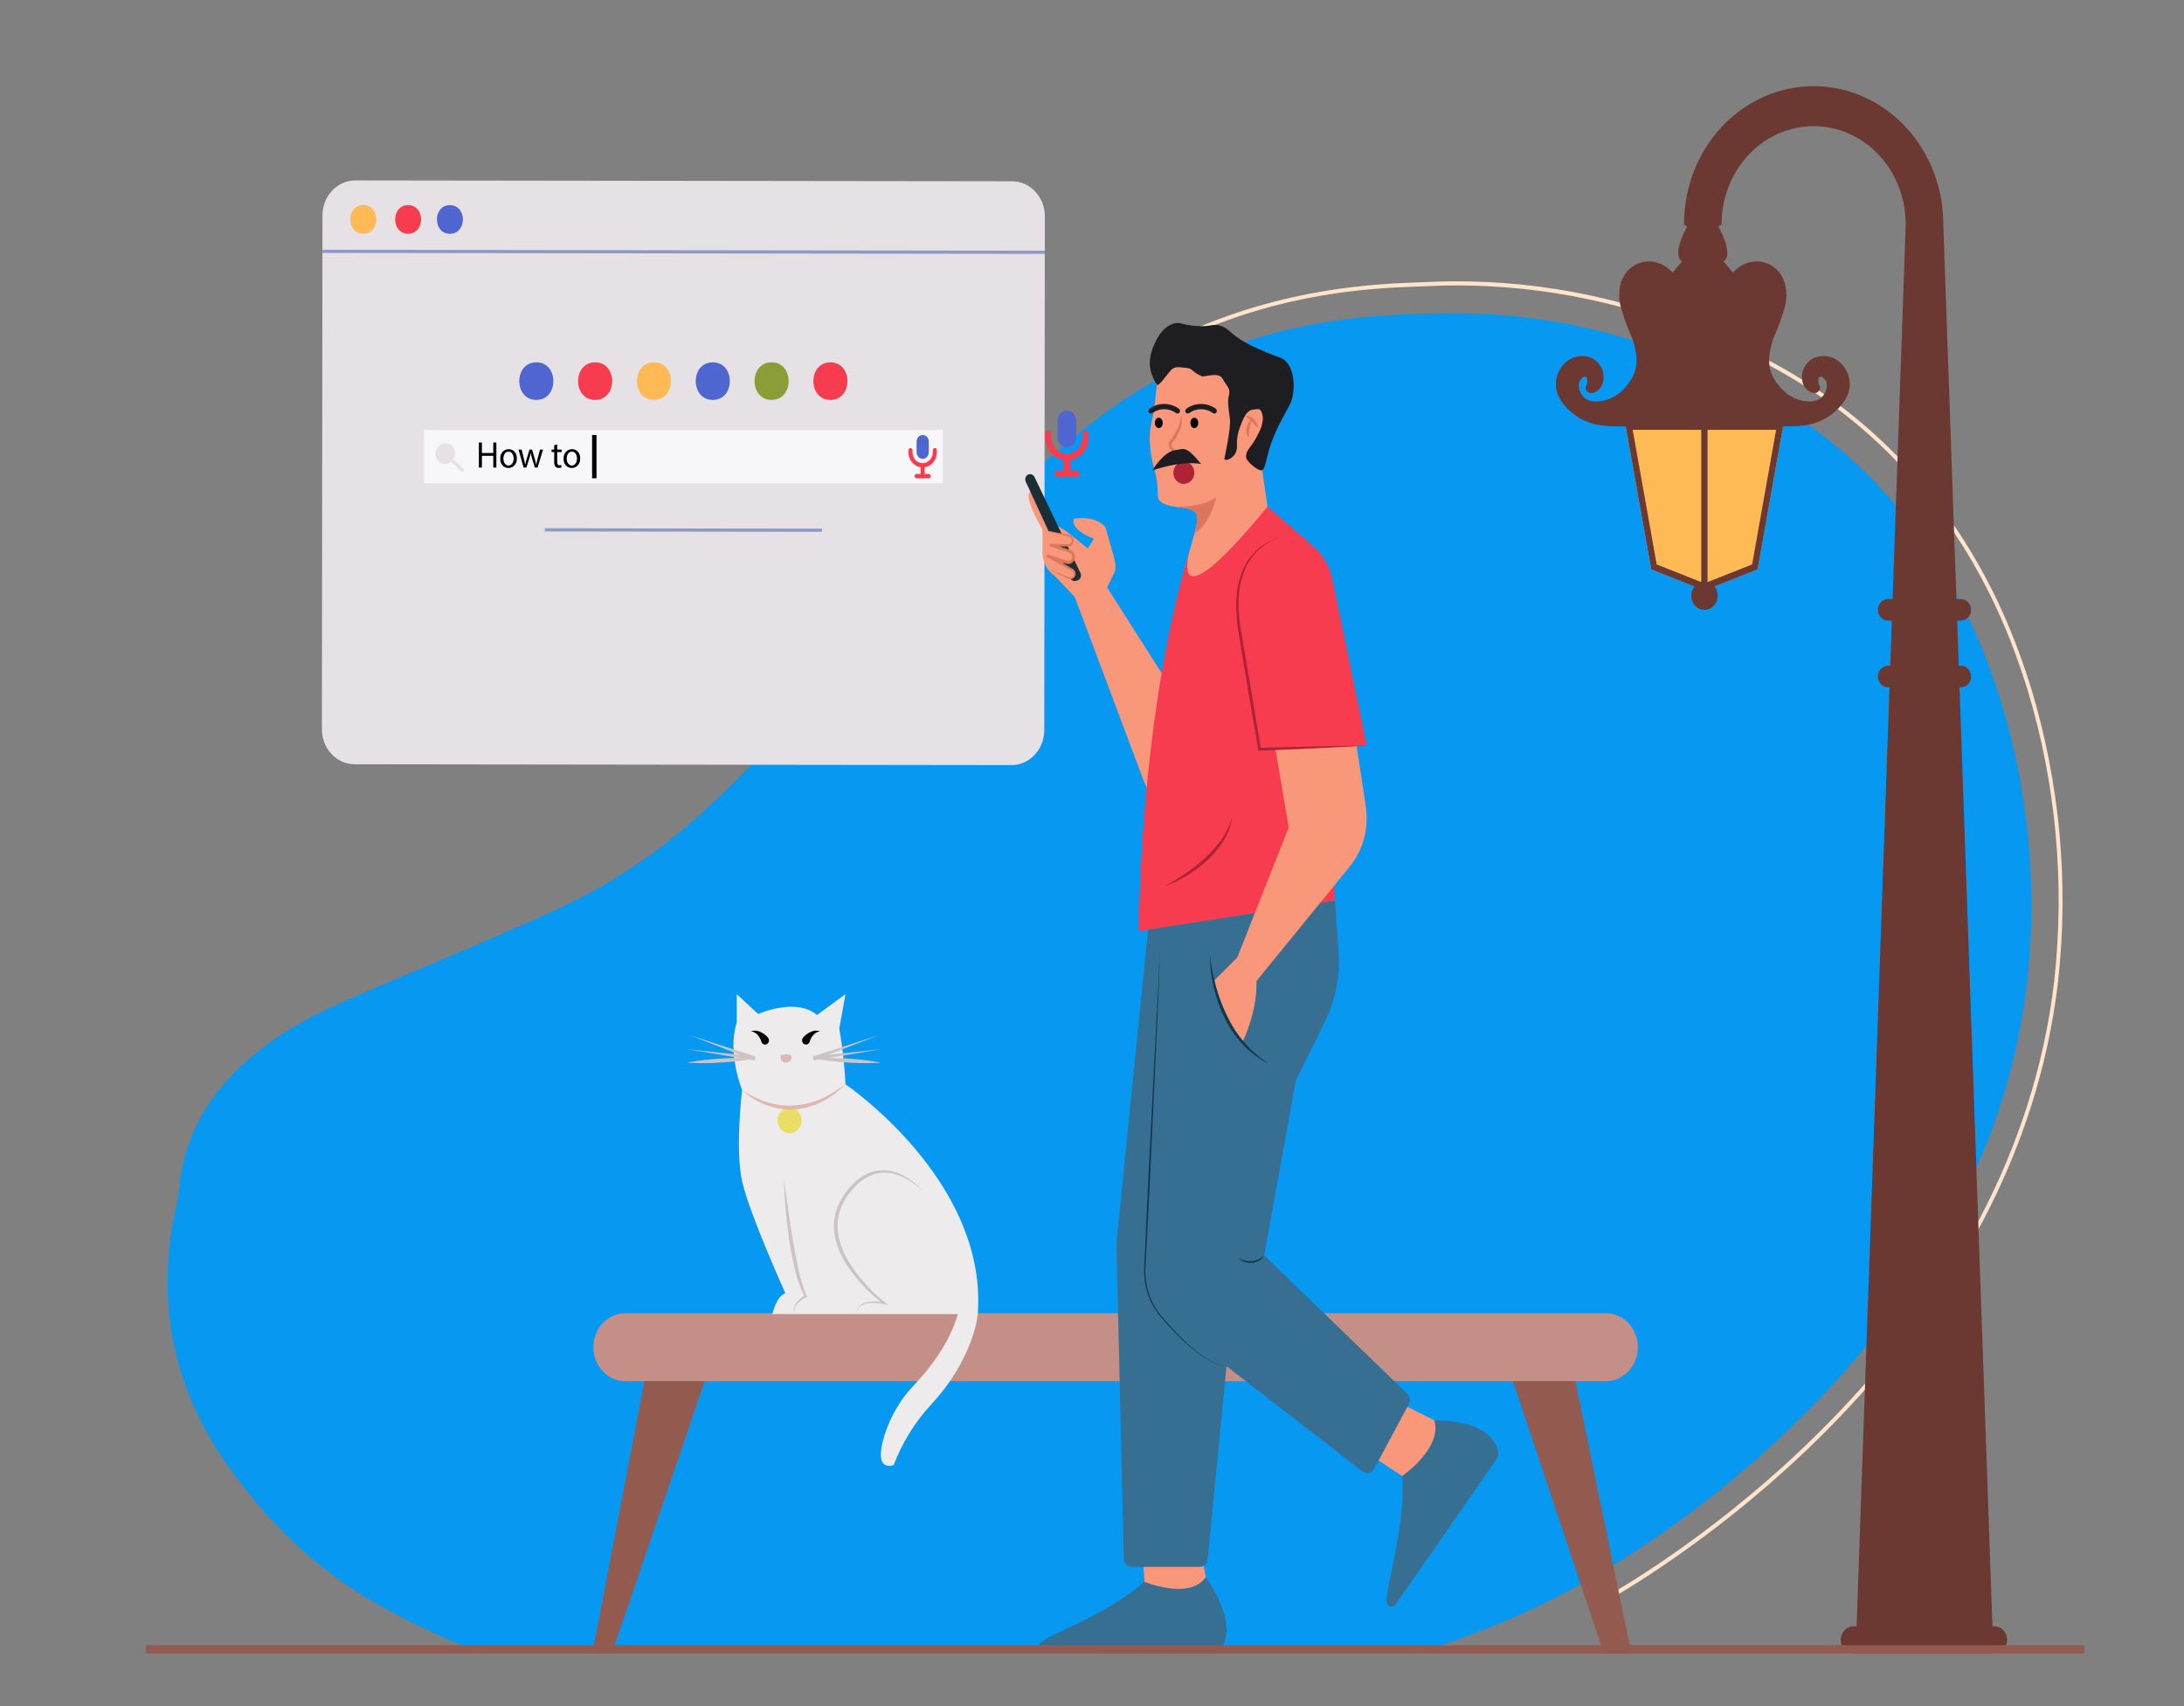 <svg width="503" height="393" viewBox="0 0 503 393" fill="none" xmlns="http://www.w3.org/2000/svg">
<rect x="0" y="0" width="503" height="393" fill="#808080" stroke="none"/>
<g clip-path="url(#clip0_15_8)">
<path d="M326.423 380.849C340.932 376.019 353.95 371.084 369.61 361.717C385.762 352.056 457.512 306.079 466.842 226.507C469.287 204.699 467.258 182.585 460.896 161.693C458.012 152.688 452.03 134.602 436.932 116.715C418.45 94.806 397.36 86.315 384.994 81.513C358.976 71.405 337.155 71.937 326.762 72.298C315.548 72.688 295.753 73.563 273.253 84.033C258.575 90.86 249.45 98.648 236.003 110.287C214.7 128.744 211.896 136.428 174.628 174.54C164.396 185 155.985 193.245 143.146 201.365C134.244 206.995 127.048 210.142 113.771 215.886C81.137 230.007 71.846 232.866 61.167 240.815C40.399 256.287 41.744 273.159 40.851 276.791C38.53 286.081 37.992 295.774 39.271 305.29C41.994 324.375 51.646 336.851 57.637 344.401C65.861 354.671 75.826 363.2 87.012 369.543C94.778 373.907 102.821 377.685 111.084 380.849H326.423Z" fill="#0798F2"/>
<path d="M372.487 367.361L372.049 366.531C393.388 353.763 463.743 305.897 473.1 226.047C475.624 203.403 473.518 180.445 466.927 158.75C464.269 150.446 458.044 131.002 442.063 112.064C422.492 88.871 400.148 80.191 388.144 75.528C368.775 68.103 348.215 64.849 327.655 65.954C316.562 66.338 295.914 67.054 272.081 78.136L271.724 77.266C295.713 66.109 317.267 65.362 327.626 65.004C348.299 63.892 368.974 67.166 388.449 74.635C400.526 79.326 423.006 88.058 442.728 111.429C458.83 130.511 465.097 150.084 467.773 158.443C474.405 180.276 476.525 203.378 473.986 226.165C464.577 306.457 393.919 354.537 372.487 367.361Z" fill="#FFE3CB"/>
<path d="M369.867 302.475H144C139.942 302.475 136.653 305.978 136.653 310.3V310.3C136.653 314.621 139.942 318.125 144 318.125H369.867C373.924 318.125 377.214 314.621 377.214 310.3C377.214 305.978 373.924 302.475 369.867 302.475Z" fill="#C38F86"/>
<path d="M136.43 380.849L148.397 318.125H162.303L140.903 380.849H136.43Z" fill="#935B50"/>
<path d="M362.835 318.125L375.738 380.849H369.378L348.455 318.125H362.835Z" fill="#935B50"/>
<path d="M169.68 235.535V228.975L174.608 233.567C174.608 233.567 183.233 229.631 188.161 233.786L194.732 228.975L193.294 236.848C194.025 241.112 194.505 245.422 194.732 249.75C194.732 249.75 227.073 271.647 225.225 302.045C225.225 302.045 225.268 306.187 221.702 313.233C219.788 316.945 217.392 320.351 214.585 323.351C210.823 327.391 207.845 332.181 205.82 337.446C205.82 337.446 200.91 339.48 203.762 330.406C205.15 326.097 207.468 322.195 210.528 319.012C213.867 315.488 218.68 309.508 220.605 302.674H177.894C177.894 302.674 178.792 298.539 180.873 297.858C180.873 297.858 172.555 279.493 170.912 272.057C169.269 264.622 170.912 251.063 170.912 251.063C170.912 251.063 167.421 242.534 169.68 235.535Z" fill="#EDEBEB"/>
<path d="M185.05 238.881C185.31 238.588 185.604 238.331 185.924 238.116C186.224 237.908 186.545 237.737 186.881 237.606C187.521 237.344 188.225 237.318 188.881 237.532C188.287 237.619 187.738 237.92 187.326 238.384C187.133 238.6 186.963 238.838 186.82 239.094C186.683 239.329 186.576 239.582 186.501 239.847C186.47 239.991 186.409 240.125 186.322 240.239C186.235 240.353 186.125 240.445 185.999 240.506C185.874 240.568 185.737 240.598 185.599 240.594C185.46 240.59 185.325 240.553 185.203 240.484C185.081 240.416 184.975 240.318 184.893 240.199C184.812 240.08 184.758 239.943 184.734 239.798C184.711 239.653 184.719 239.504 184.758 239.363C184.797 239.222 184.866 239.092 184.959 238.984L185.05 238.881Z" fill="#070707"/>
<path d="M175.321 239.847C175.247 239.582 175.139 239.329 175.002 239.094C174.859 238.838 174.689 238.6 174.497 238.384C174.084 237.92 173.536 237.619 172.941 237.532C173.597 237.318 174.301 237.344 174.941 237.606C175.277 237.737 175.598 237.908 175.898 238.116C176.219 238.331 176.512 238.588 176.773 238.881L176.86 238.981C176.941 239.074 177.004 239.182 177.045 239.3C177.087 239.418 177.106 239.544 177.102 239.67C177.097 239.796 177.07 239.92 177.021 240.035C176.972 240.149 176.902 240.253 176.815 240.339C176.728 240.425 176.626 240.491 176.515 240.535C176.404 240.579 176.286 240.6 176.168 240.595C176.05 240.59 175.933 240.561 175.826 240.508C175.718 240.456 175.621 240.381 175.541 240.289C175.433 240.164 175.357 240.012 175.321 239.847V239.847Z" fill="#070707"/>
<path d="M182.328 243.388C182.327 243.752 182.191 244.102 181.948 244.359C181.706 244.617 181.377 244.761 181.035 244.761C180.693 244.761 180.364 244.617 180.122 244.359C179.879 244.102 179.743 243.752 179.742 243.388C179.742 242.627 182.328 242.627 182.328 243.388Z" fill="#E2B5B5"/>
<path d="M202.329 238.441L187.464 244.223L187.274 243.339L202.945 241.659L187.382 244.243L187.192 243.359L202.329 238.441Z" fill="#CCC4C4"/>
<path d="M202.946 244.765C200.336 244.926 197.72 244.915 195.112 244.733C192.501 244.591 189.902 244.277 187.328 243.791C189.937 243.628 192.554 243.639 195.162 243.823C197.772 243.966 200.372 244.281 202.946 244.765V244.765Z" fill="#CCC4C4"/>
<path d="M158.855 238.441L173.991 243.359L173.801 244.243L158.239 241.659L173.91 243.339L173.72 244.223L158.855 238.441Z" fill="#CCC4C4"/>
<path d="M158.238 244.765C160.812 244.281 163.411 243.966 166.022 243.823C168.63 243.639 171.246 243.628 173.855 243.791C171.282 244.277 168.682 244.591 166.072 244.733C163.464 244.915 160.847 244.926 158.238 244.765V244.765Z" fill="#CCC4C4"/>
<path d="M181.86 261.004C183.386 261.004 184.622 259.687 184.622 258.062C184.622 256.437 183.386 255.12 181.86 255.12C180.335 255.12 179.098 256.437 179.098 258.062C179.098 259.687 180.335 261.004 181.86 261.004Z" fill="#EADD65"/>
<path d="M180.563 271.729L181.517 278.525L182.55 285.291C182.918 287.539 183.322 289.778 183.807 291.992L184.188 293.647L184.635 295.277C184.783 295.821 184.981 296.341 185.152 296.876C185.336 297.404 185.591 297.888 185.807 298.401L185.92 298.667L185.702 298.779C184.948 299.148 184.258 299.651 183.663 300.266C183.365 300.571 183.143 300.949 183.015 301.367C182.899 301.798 182.922 302.258 183.079 302.674C182.859 302.266 182.781 301.789 182.858 301.326C182.953 300.861 183.154 300.428 183.443 300.065C184.005 299.335 184.7 298.735 185.486 298.299L185.381 298.678C184.303 296.652 183.509 294.47 183.021 292.2C182.492 289.964 182.062 287.709 181.732 285.435C181.398 283.165 181.135 280.886 180.943 278.599C180.74 276.315 180.603 274.024 180.563 271.729Z" fill="#CCC4C4"/>
<path d="M212.597 274.408C211.125 272.925 209.409 271.745 207.534 270.929C205.698 270.091 203.663 269.882 201.711 270.331C199.799 270.88 198.07 271.99 196.719 273.533C195.307 275.013 194.202 276.792 193.475 278.755C192.832 280.733 192.723 282.863 193.16 284.904C193.611 286.967 194.411 288.926 195.519 290.685C197.773 294.246 200.569 297.382 203.792 299.963L204.566 300.594L203.619 300.392C202.366 300.094 201.073 300.03 199.8 300.204C199.165 300.284 198.56 300.538 198.044 300.941C197.536 301.37 197.202 301.99 197.11 302.674C197.158 301.965 197.46 301.303 197.954 300.825C198.473 300.372 199.092 300.069 199.753 299.946C201.06 299.683 202.401 299.676 203.71 299.926L203.536 300.354C200.148 297.864 197.214 294.738 194.877 291.129C193.698 289.297 192.84 287.252 192.347 285.094C191.853 282.893 191.98 280.585 192.712 278.46C193.497 276.391 194.683 274.52 196.193 272.971C197.65 271.345 199.525 270.213 201.584 269.717C203.649 269.301 205.784 269.6 207.676 270.572C209.537 271.493 211.209 272.797 212.597 274.408V274.408Z" fill="#CCC4C4"/>
<path d="M170.912 251.062C171.81 251.692 172.757 252.24 173.741 252.7C174.224 252.943 174.726 253.142 175.216 253.36C175.724 253.532 176.224 253.727 176.735 253.878C178.766 254.509 180.885 254.756 182.997 254.61C183.523 254.595 184.047 254.536 184.564 254.432C185.088 254.373 185.606 254.267 186.114 254.115L187.647 253.687L189.129 253.077L189.875 252.775C190.115 252.654 190.346 252.513 190.583 252.383L192.001 251.588C192.936 251.031 193.796 250.342 194.732 249.75C193.918 250.502 193.099 251.27 192.227 251.964L190.84 252.889C190.607 253.041 190.378 253.204 190.14 253.347L189.396 253.717C188.899 253.964 188.401 254.216 187.893 254.441L186.311 254.952C185.782 255.124 185.241 255.244 184.692 255.312C184.15 255.427 183.6 255.497 183.047 255.519C180.837 255.673 178.621 255.341 176.537 254.543C174.463 253.792 172.552 252.608 170.912 251.062V251.062Z" fill="#E2B5B5"/>
<path d="M233.086 41.754L81.843 41.558C77.665 41.553 74.274 45.156 74.269 49.605L74.134 167.966C74.129 172.416 77.512 176.027 81.69 176.033L232.933 176.228C237.111 176.233 240.502 172.631 240.507 168.181L240.642 49.82C240.647 45.37 237.264 41.759 233.086 41.754Z" fill="#E5E1E5"/>
<path d="M240.631 58.477L74.26 58.263V57.529L240.631 57.745V58.477Z" fill="#8D9AC9"/>
<path d="M83.676 53.821C87.658 53.821 87.665 47.23 83.676 47.23C79.693 47.23 79.686 53.821 83.676 53.821Z" fill="#FFBA55"/>
<path d="M93.991 53.835C97.974 53.835 97.981 47.243 93.991 47.243C90.009 47.243 90.002 53.835 93.991 53.835Z" fill="#F73C4F"/>
<path d="M103.62 53.847C107.602 53.847 107.609 47.255 103.62 47.255C99.637 47.255 99.63 53.847 103.62 53.847Z" fill="#4F66D0"/>
<path d="M189.326 122.496L125.451 122.413V121.68L189.326 121.762V122.496Z" fill="#8D9AC9"/>
<path d="M217.128 99.037H97.648V111.33H217.128V99.037Z" fill="#F7F7F9"/>
<path d="M123.52 92.112C128.75 92.112 128.759 83.455 123.52 83.455C118.29 83.455 118.281 92.112 123.52 92.112Z" fill="#4F66D0"/>
<path d="M137.067 92.112C142.297 92.112 142.306 83.455 137.067 83.455C131.837 83.455 131.828 92.112 137.067 92.112Z" fill="#F73C4F"/>
<path d="M150.614 92.112C155.844 92.112 155.853 83.455 150.614 83.455C145.384 83.455 145.375 92.112 150.614 92.112Z" fill="#FFBA55"/>
<path d="M164.161 92.112C169.391 92.112 169.4 83.455 164.161 83.455C158.931 83.455 158.922 92.112 164.161 92.112Z" fill="#4F66D0"/>
<path d="M177.708 92.112C182.938 92.112 182.947 83.455 177.708 83.455C172.478 83.455 172.47 92.112 177.708 92.112Z" fill="#8B9D36"/>
<path d="M191.255 92.112C196.485 92.112 196.494 83.455 191.255 83.455C186.025 83.455 186.016 92.112 191.255 92.112Z" fill="#F73C4F"/>
<path d="M212.501 105.683C212.685 105.683 212.868 105.644 213.038 105.569C213.209 105.494 213.364 105.384 213.494 105.245C213.624 105.106 213.728 104.941 213.798 104.76C213.869 104.579 213.905 104.384 213.905 104.188V101.697C213.905 101.3 213.757 100.92 213.494 100.64C213.231 100.36 212.874 100.203 212.502 100.203C212.13 100.203 211.774 100.36 211.51 100.64C211.247 100.92 211.1 101.3 211.1 101.697V104.188C211.099 104.384 211.135 104.578 211.206 104.76C211.276 104.941 211.379 105.106 211.509 105.245C211.639 105.384 211.794 105.494 211.964 105.569C212.134 105.644 212.317 105.683 212.501 105.683Z" fill="#4F66D0"/>
<path d="M214.84 103.687V104.076C214.85 104.708 214.641 105.321 214.253 105.8C213.865 106.278 213.325 106.586 212.736 106.667C212.411 106.701 212.082 106.663 211.772 106.554C211.461 106.445 211.176 106.268 210.933 106.034C210.691 105.801 210.497 105.516 210.364 105.198C210.231 104.88 210.162 104.536 210.162 104.188V103.687C210.162 103.622 210.15 103.557 210.127 103.497C210.103 103.437 210.069 103.383 210.026 103.337C209.983 103.291 209.931 103.254 209.875 103.229C209.819 103.205 209.758 103.192 209.697 103.192H209.691C209.63 103.192 209.57 103.205 209.514 103.229C209.457 103.254 209.406 103.291 209.363 103.337C209.32 103.383 209.286 103.437 209.262 103.497C209.239 103.557 209.227 103.622 209.227 103.687V104.188C209.228 105.025 209.512 105.834 210.028 106.467C210.543 107.1 211.254 107.514 212.032 107.635V109.167H211.097C210.973 109.168 210.854 109.221 210.767 109.314C210.679 109.408 210.63 109.535 210.63 109.667C210.63 109.799 210.679 109.925 210.767 110.019C210.854 110.113 210.973 110.165 211.097 110.166H213.903C214.027 110.165 214.145 110.113 214.233 110.019C214.32 109.925 214.369 109.799 214.369 109.667C214.369 109.535 214.32 109.408 214.233 109.314C214.145 109.221 214.027 109.168 213.903 109.167H212.967V107.635C213.746 107.515 214.457 107.1 214.973 106.467C215.488 105.835 215.772 105.025 215.773 104.188V103.687C215.773 103.622 215.761 103.557 215.737 103.497C215.714 103.437 215.68 103.383 215.637 103.337C215.594 103.291 215.542 103.254 215.486 103.229C215.43 103.205 215.369 103.192 215.308 103.192H215.305C215.244 103.192 215.183 103.205 215.127 103.229C215.071 103.254 215.019 103.291 214.976 103.337C214.933 103.383 214.899 103.437 214.876 103.497C214.852 103.557 214.84 103.622 214.84 103.687V103.687Z" fill="#F73C4F"/>
<path d="M110.989 101.925V104.339H113.609V101.925H114.316V107.695H113.609V104.99H110.989V107.695H110.289V101.925H110.989Z" fill="black"/>
<path d="M119.025 105.589C119.048 105.873 119.015 106.158 118.928 106.427C118.84 106.696 118.701 106.943 118.518 107.15C118.335 107.358 118.113 107.522 117.867 107.632C117.62 107.743 117.355 107.796 117.088 107.79C116.83 107.793 116.575 107.739 116.338 107.631C116.101 107.523 115.888 107.364 115.713 107.163C115.537 106.962 115.403 106.725 115.319 106.466C115.234 106.206 115.201 105.931 115.223 105.658C115.199 105.375 115.232 105.09 115.319 104.822C115.406 104.553 115.545 104.307 115.727 104.1C115.909 103.892 116.13 103.728 116.375 103.617C116.621 103.507 116.886 103.452 117.152 103.458C117.411 103.452 117.667 103.505 117.906 103.612C118.144 103.719 118.358 103.878 118.535 104.079C118.711 104.28 118.846 104.518 118.931 104.779C119.015 105.039 119.047 105.315 119.025 105.589ZM115.938 105.633C115.938 106.54 116.429 107.225 117.12 107.225C117.795 107.225 118.301 106.548 118.301 105.615C118.301 104.913 117.972 104.023 117.136 104.023C116.3 104.023 115.938 104.845 115.938 105.633H115.938Z" fill="black"/>
<path d="M120.142 103.552L120.657 105.658C120.769 106.12 120.874 106.548 120.946 106.976H120.97C121.059 106.557 121.187 106.112 121.316 105.666L121.951 103.552H122.545L123.148 105.624C123.292 106.12 123.405 106.557 123.494 106.976H123.518C123.593 106.523 123.693 106.074 123.816 105.632L124.37 103.552H125.069L123.816 107.695H123.172L122.577 105.718C122.44 105.271 122.325 104.816 122.231 104.357H122.216C122.123 104.82 122.004 105.277 121.862 105.726L121.235 107.695H120.592L119.418 103.552L120.142 103.552Z" fill="black"/>
<path d="M128.331 102.362V103.552H129.344V104.126H128.331V106.36C128.331 106.874 128.467 107.165 128.862 107.165C129 107.167 129.137 107.15 129.271 107.113L129.304 107.678C129.102 107.753 128.89 107.788 128.677 107.781C128.535 107.79 128.394 107.766 128.262 107.712C128.13 107.657 128.011 107.573 127.913 107.464C127.697 107.154 127.6 106.769 127.639 106.386V104.126H127.037V103.552H127.639V102.559L128.331 102.362Z" fill="black"/>
<path d="M133.61 105.589C133.633 105.873 133.6 106.158 133.513 106.427C133.425 106.696 133.286 106.943 133.103 107.15C132.92 107.358 132.698 107.522 132.452 107.632C132.205 107.743 131.94 107.796 131.673 107.79C131.415 107.793 131.16 107.739 130.923 107.631C130.686 107.523 130.473 107.364 130.298 107.163C130.122 106.962 129.988 106.725 129.904 106.466C129.819 106.206 129.786 105.931 129.808 105.658C129.784 105.375 129.817 105.09 129.904 104.822C129.991 104.553 130.13 104.307 130.312 104.1C130.494 103.892 130.715 103.728 130.96 103.617C131.206 103.506 131.471 103.452 131.737 103.458C131.996 103.452 132.252 103.505 132.491 103.612C132.729 103.719 132.943 103.878 133.12 104.079C133.296 104.28 133.431 104.518 133.516 104.779C133.6 105.039 133.632 105.315 133.61 105.589V105.589ZM130.523 105.633C130.523 106.54 131.014 107.225 131.705 107.225C132.38 107.225 132.886 106.548 132.886 105.615C132.886 104.913 132.557 104.023 131.721 104.023C130.885 104.023 130.523 104.845 130.523 105.633H130.523Z" fill="black"/>
<path d="M137.384 100.201H136.367V110.166H137.384V100.201Z" fill="black"/>
<path d="M101.017 106.269C103.176 108.358 106.227 104.787 104.064 102.695C101.904 100.607 98.853 104.178 101.017 106.269Z" fill="#E5E1E5"/>
<path d="M106.494 108.707C106.4 108.707 106.31 108.67 106.24 108.603L103.908 106.348C103.871 106.312 103.841 106.27 103.82 106.222C103.799 106.174 103.787 106.122 103.784 106.07C103.782 106.017 103.789 105.964 103.806 105.914C103.823 105.864 103.848 105.819 103.882 105.78C103.915 105.74 103.955 105.709 104 105.686C104.045 105.663 104.093 105.651 104.143 105.648C104.193 105.645 104.242 105.653 104.289 105.671C104.335 105.689 104.378 105.716 104.415 105.752L106.748 108.007C106.804 108.061 106.844 108.133 106.862 108.212C106.879 108.291 106.874 108.374 106.846 108.45C106.819 108.526 106.771 108.591 106.708 108.637C106.645 108.683 106.57 108.707 106.494 108.707V108.707Z" fill="#E5E1E5"/>
<path d="M268.886 157.152L255 135.338L256.826 131.467C256.959 130.493 256.889 129.499 256.621 128.556L254.619 121.507C254.619 121.507 252.841 118.644 247.312 119.48C247.312 119.48 246.163 121.897 251.957 124.087L250.528 126.32L245.612 122.369L242.151 120.227C242.151 120.227 239.768 114.11 238.977 113.582C238.977 113.582 233.566 110.474 240.127 122.061L240.088 127.119C240.08 128.224 240.337 129.313 240.836 130.281C241.335 131.25 242.058 132.067 242.937 132.654L247.528 137.506L263.475 180.025C265.172 183.78 267.106 187.266 271.02 187.266L268.886 157.152Z" fill="#F9977A"/>
<path d="M247.808 133.785L248.159 133.677C248.318 133.628 248.465 133.542 248.589 133.425C248.713 133.309 248.811 133.164 248.877 133.003C248.943 132.841 248.974 132.666 248.969 132.49C248.963 132.314 248.922 132.141 248.846 131.984L238.248 109.86C238.18 109.718 238.086 109.592 237.971 109.489C237.857 109.386 237.724 109.309 237.582 109.261C237.439 109.214 237.288 109.197 237.139 109.213C236.99 109.228 236.846 109.275 236.714 109.35C236.458 109.497 236.266 109.744 236.177 110.038C236.088 110.333 236.11 110.653 236.238 110.931L246.486 133.164C246.603 133.416 246.799 133.617 247.041 133.731C247.283 133.845 247.555 133.864 247.808 133.785Z" fill="#1B2E35"/>
<path d="M241.271 131.006L246.184 133.151C246.396 133.244 246.633 133.254 246.851 133.179C247.07 133.104 247.257 132.95 247.379 132.742V132.742C247.45 132.622 247.497 132.487 247.517 132.346C247.537 132.205 247.529 132.061 247.495 131.923C247.46 131.786 247.399 131.657 247.316 131.545C247.233 131.434 247.129 131.342 247.011 131.275L241.322 128.055L245.648 129.499C245.804 129.551 245.969 129.57 246.133 129.554C246.297 129.537 246.456 129.487 246.601 129.404C246.746 129.322 246.874 129.21 246.978 129.074C247.082 128.939 247.16 128.783 247.206 128.615V128.615C247.3 128.28 247.265 127.92 247.109 127.613C246.954 127.306 246.691 127.076 246.377 126.975L242 125.566L245.999 125.632C246.271 125.636 246.535 125.529 246.735 125.332C246.935 125.135 247.057 124.864 247.074 124.575V124.575C247.091 124.302 247.014 124.033 246.859 123.816C246.703 123.599 246.48 123.449 246.229 123.394L240.127 122.061" fill="#F9977A"/>
<path d="M247.719 132.013C247.695 131.815 247.627 131.626 247.521 131.462C247.415 131.297 247.275 131.161 247.11 131.065L246.306 130.59L244.697 129.64L244.276 129.397L244.331 129.416L245.105 129.68L245.492 129.811C245.65 129.869 245.814 129.902 245.98 129.908C246.326 129.919 246.666 129.807 246.945 129.589C247.225 129.372 247.429 129.062 247.525 128.708C247.622 128.354 247.605 127.976 247.477 127.633C247.35 127.29 247.119 127.003 246.821 126.815C246.554 126.676 246.273 126.569 245.983 126.496L245.204 126.251L244.044 125.885C244.475 125.886 244.905 125.893 245.336 125.89C245.632 125.881 245.855 125.908 246.21 125.869C246.378 125.839 246.538 125.775 246.683 125.679C246.827 125.583 246.952 125.458 247.051 125.311C247.245 125.018 247.323 124.655 247.267 124.301C247.212 123.947 247.027 123.631 246.753 123.422C246.618 123.321 246.466 123.25 246.306 123.211L245.89 123.127L245.068 122.966L243.422 122.66L240.127 122.061L243.377 122.893L245.003 123.301L245.818 123.499C246.069 123.527 246.311 123.614 246.525 123.755C246.705 123.901 246.824 124.117 246.855 124.356C246.886 124.594 246.827 124.837 246.691 125.029C246.624 125.121 246.541 125.199 246.447 125.257C246.352 125.315 246.247 125.352 246.139 125.367C245.94 125.385 245.604 125.355 245.344 125.351C244.231 125.307 243.118 125.275 242.004 125.255C241.941 125.254 241.878 125.275 241.827 125.315C241.776 125.355 241.738 125.412 241.719 125.477C241.708 125.516 241.704 125.557 241.708 125.598C241.712 125.638 241.723 125.678 241.742 125.714C241.76 125.75 241.784 125.782 241.814 125.808C241.844 125.833 241.878 125.853 241.915 125.865L245.023 126.887L245.8 127.142C246.038 127.205 246.269 127.292 246.49 127.402C246.662 127.514 246.794 127.684 246.866 127.883C246.938 128.083 246.947 128.303 246.89 128.509C246.832 128.712 246.713 128.89 246.552 129.016C246.391 129.142 246.196 129.21 245.996 129.208C245.891 129.206 245.787 129.185 245.688 129.148L245.299 129.021L244.522 128.767L241.412 127.751C241.344 127.728 241.272 127.732 241.207 127.76C241.141 127.789 241.087 127.841 241.054 127.907C241.036 127.944 241.025 127.985 241.021 128.027C241.018 128.068 241.022 128.11 241.034 128.15C241.046 128.19 241.065 128.228 241.09 128.26C241.115 128.292 241.146 128.318 241.181 128.338L244.444 130.148L246.083 131.036L246.903 131.481C247.011 131.538 247.104 131.622 247.176 131.726C247.247 131.829 247.295 131.949 247.315 132.075C247.333 132.206 247.323 132.339 247.284 132.464C247.245 132.59 247.179 132.704 247.092 132.797C247.004 132.89 246.897 132.96 246.779 133.001C246.661 133.042 246.536 133.053 246.414 133.033C245.898 132.865 245.282 132.59 244.721 132.374L241.271 131.006L244.629 132.611C245.209 132.87 245.707 133.157 246.354 133.392C246.534 133.427 246.719 133.416 246.895 133.36C247.071 133.304 247.231 133.205 247.364 133.071C247.497 132.937 247.599 132.771 247.66 132.587C247.722 132.403 247.742 132.207 247.719 132.013V132.013Z" fill="#DD765E"/>
<path d="M322.873 323.39L338.773 331.39C338.773 331.39 336.434 341.903 324.148 340.762L315.383 335.01L322.873 323.39Z" fill="#F9977A"/>
<path d="M330.339 327.181C330.339 327.181 342.863 326.596 344.957 333.955C345.063 334.338 345.084 334.742 345.018 335.136C344.952 335.529 344.801 335.901 344.576 336.221L321.483 369.484C321.376 369.636 321.241 369.762 321.086 369.855C320.931 369.948 320.759 370.005 320.582 370.022C320.404 370.039 320.226 370.016 320.057 369.955C319.889 369.894 319.734 369.795 319.604 369.666C318.111 368.21 323.88 352.585 322.941 339.97C322.941 339.97 332.272 333.51 330.339 327.181Z" fill="#376F92"/>
<path d="M276.142 354.618L279.461 373.009C279.461 373.009 270.113 377.203 263.727 365.966L262.914 355.035L276.142 354.618Z" fill="#F9977A"/>
<path d="M277.675 363.273C277.675 363.273 285.509 373.696 281.167 379.839C280.939 380.157 280.645 380.413 280.308 380.589C279.971 380.764 279.6 380.853 279.224 380.849L240.382 380.625C240.204 380.623 240.029 380.582 239.867 380.503C239.705 380.424 239.561 380.31 239.443 380.168C239.325 380.025 239.237 379.858 239.184 379.677C239.131 379.497 239.115 379.306 239.136 379.117C239.358 376.974 254.492 372.556 263.501 364.304C263.501 364.304 274.019 368.671 277.675 363.273Z" fill="#376F92"/>
<path d="M283.32 78.082C280.601 77.641 277.824 77.895 275.215 78.822C273.993 79.284 269.522 80.972 267.342 85.481C266.515 87.193 266.328 89.252 265.953 93.372C265.719 95.945 264.789 97.788 264.79 100.927C264.838 103.469 265.23 105.991 265.953 108.415C267.037 112.209 266.339 114.365 266.879 115.074C269.057 117.932 275.668 115.69 275.767 119.419C275.829 121.722 272.179 131.664 272.254 134.362C272.427 140.649 282.285 134.069 288.183 124.692C288.45 124.266 292.482 121.753 292.06 117.68C291.835 115.504 290.1 105.294 290.266 103.976C290.869 99.215 293.122 98.634 294.898 92.879C295.38 91.434 295.505 89.881 295.262 88.37C295.018 86.859 294.415 85.439 293.508 84.248C290.896 80.984 287.29 78.801 283.32 78.082V78.082Z" fill="#F9977A"/>
<path d="M266.883 98.613C267.384 98.613 267.79 98.074 267.79 97.41C267.79 96.746 267.384 96.208 266.883 96.208C266.381 96.208 265.975 96.746 265.975 97.41C265.975 98.074 266.381 98.613 266.883 98.613Z" fill="#0A0709"/>
<path d="M275.067 98.613C275.569 98.613 275.975 98.074 275.975 97.41C275.975 96.746 275.569 96.208 275.067 96.208C274.566 96.208 274.16 96.746 274.16 97.41C274.16 98.074 274.566 98.613 275.067 98.613Z" fill="#0A0709"/>
<path d="M271.2 95.258C271.089 95.258 270.981 95.224 270.889 95.159C270.084 94.567 269.13 94.249 268.152 94.244C267.174 94.24 266.218 94.551 265.409 95.136C265.287 95.233 265.135 95.274 264.985 95.251C264.835 95.228 264.7 95.143 264.609 95.014C264.517 94.885 264.478 94.723 264.499 94.563C264.52 94.403 264.599 94.258 264.72 94.161C265.721 93.438 266.903 93.049 268.113 93.044C269.323 93.04 270.507 93.42 271.513 94.136C271.617 94.207 271.696 94.313 271.738 94.437C271.781 94.56 271.785 94.695 271.75 94.822C271.715 94.948 271.642 95.058 271.543 95.137C271.444 95.216 271.323 95.258 271.2 95.258V95.258Z" fill="#1E1D22"/>
<path d="M279.683 95.258C279.572 95.258 279.464 95.224 279.372 95.159C278.565 94.574 277.612 94.259 276.635 94.254C275.659 94.25 274.704 94.556 273.892 95.134C273.771 95.231 273.618 95.273 273.468 95.25C273.318 95.228 273.183 95.143 273.091 95.014C273 94.885 272.96 94.723 272.981 94.563C273.002 94.403 273.081 94.259 273.202 94.161C274.204 93.438 275.385 93.049 276.595 93.044C277.806 93.04 278.99 93.42 279.996 94.136C280.1 94.208 280.179 94.313 280.221 94.437C280.264 94.56 280.268 94.695 280.233 94.822C280.198 94.948 280.125 95.058 280.026 95.137C279.927 95.216 279.807 95.258 279.683 95.258V95.258Z" fill="#1E1D22"/>
<path d="M271.98 95.506C272.285 96.519 272.249 97.615 271.875 98.602C271.553 99.594 271.085 100.526 270.489 101.362L270.015 101.936C269.957 101.993 269.91 102.062 269.877 102.138C269.845 102.215 269.827 102.297 269.824 102.381C269.863 102.792 270.052 103.171 270.351 103.434C271.086 104.011 271.997 104.274 272.905 104.169C272.434 104.374 271.925 104.457 271.418 104.41C270.912 104.363 270.423 104.188 269.993 103.899C269.756 103.729 269.557 103.506 269.409 103.245C269.262 102.984 269.169 102.692 269.139 102.389C269.134 102.045 269.253 101.711 269.47 101.457L269.928 100.876C270.487 100.093 270.967 99.25 271.361 98.36C271.792 97.481 272.005 96.498 271.98 95.506V95.506Z" fill="#DD765E"/>
<path d="M286.854 95.913C287.208 95.801 287.588 95.821 287.929 95.971C288.269 96.111 288.579 96.324 288.838 96.598C289.09 96.866 289.296 97.179 289.448 97.523C289.599 97.865 289.685 98.235 289.7 98.612C289.446 98.376 289.205 98.124 288.978 97.857C288.75 97.618 288.555 97.363 288.33 97.146C288.118 96.917 287.894 96.7 287.659 96.497C287.408 96.277 287.138 96.082 286.854 95.913V95.913Z" fill="#DD765E"/>
<path d="M287.592 100.926C287.355 100.6 287.185 100.224 287.095 99.822C287.005 99.421 286.997 99.004 287.07 98.599C287.132 98.189 287.269 97.796 287.474 97.444C287.673 97.09 287.948 96.793 288.277 96.577C288.075 97.282 287.91 97.999 287.783 98.723C287.679 99.453 287.615 100.189 287.592 100.926V100.926Z" fill="#DD765E"/>
<path d="M284.887 102.676C284.809 101.312 285.011 99.946 285.478 98.673C286.126 96.913 286.921 94.517 288.536 94.357C289.727 94.24 290.205 93.905 290.634 95.128C291.342 97.153 290.111 99.386 289.254 100.941C288.028 103.166 286.986 103.652 286.967 105.192C286.953 106.366 290.101 108.75 290.698 108.291C291.914 107.356 291.248 104.554 294.567 97.885C296.664 93.674 297.627 92.884 297.87 90.255C297.956 89.322 298.313 85.457 296.129 83.21C295.116 82.167 294.54 82.485 290.136 80.499C288.913 79.982 287.717 79.395 286.554 78.74C283.046 76.699 283.124 75.649 281.071 75.028C279.217 74.466 279.107 75.31 275.565 75.086C272.151 74.871 271.848 74.061 270.27 74.541C267.529 75.373 266.213 78.49 265.86 79.328C265.154 80.778 264.791 82.389 264.802 84.022C264.953 85.679 265.529 87.26 266.468 88.591C266.913 89.073 268.718 86.29 269.702 85.243C270.666 84.217 271.762 84.637 273.255 84.736C274.711 84.832 274.631 85.798 276.785 86.645C277.552 86.948 280.627 85.481 281.619 87.293C282.676 89.224 283.498 89.458 283.002 91.254C282.692 92.377 282.884 93.756 283.267 96.514C283.543 98.493 282.039 105.407 282.039 105.407C281.482 106.619 285.058 105.72 284.887 102.676Z" fill="#1E1D22"/>
<path d="M264.422 214.084L257.13 286.197L258.823 359.045C258.834 359.541 259.028 360.013 259.361 360.359C259.695 360.706 260.142 360.9 260.608 360.9H276.354C276.796 360.9 277.222 360.725 277.55 360.41C277.878 360.096 278.085 359.662 278.131 359.195L282.478 314.673L313.854 338.943C314.057 339.101 314.289 339.21 314.534 339.265C314.78 339.321 315.033 339.32 315.279 339.264C315.524 339.208 315.755 339.097 315.958 338.94C316.16 338.782 316.329 338.58 316.454 338.348L324.477 323.395C324.679 323.019 324.754 322.581 324.691 322.153C324.627 321.726 324.428 321.334 324.127 321.043L291.159 289.156L298.451 248.846L305.15 235.29C307.58 230.373 308.668 224.829 308.289 219.288L307.479 207.427L264.422 214.084Z" fill="#376F92"/>
<path d="M267.2 219.261L266.663 232.392L266.062 245.519L264.858 271.773L264.188 284.896L263.853 291.458C263.675 293.628 263.923 295.814 264.581 297.876C265.256 299.935 266.331 301.818 267.735 303.405C269.106 305.033 270.536 306.606 272.043 308.091C273.528 309.601 275.132 310.974 276.836 312.196C278.511 313.476 280.443 314.324 282.478 314.673C280.431 314.358 278.481 313.54 276.781 312.285C275.052 311.089 273.422 309.738 271.907 308.248C270.383 306.771 268.943 305.198 267.558 303.574C266.123 301.969 265.021 300.06 264.324 297.972C263.644 295.876 263.379 293.652 263.546 291.441L263.847 284.878L264.45 271.751L265.791 245.504L266.464 232.381L267.2 219.261Z" fill="#10394F"/>
<path d="M285.256 289.896C285.756 290.095 286.27 290.249 286.794 290.356C287.303 290.467 287.824 290.502 288.342 290.459C288.856 290.434 289.361 290.3 289.827 290.066C290.307 289.827 290.755 289.521 291.159 289.156C290.855 289.65 290.449 290.063 289.972 290.364C289.483 290.667 288.936 290.848 288.372 290.893C287.256 290.958 286.154 290.605 285.256 289.896Z" fill="#10394F"/>
<path d="M274.129 126.314C274.129 126.314 267.953 145.872 291.934 116.684L302.529 125.893C304.724 127.834 306.25 130.5 306.863 133.469L314.771 171.74H305.135L307.479 207.427L262.295 214.454C262.295 214.454 262.279 165.422 274.129 126.314Z" fill="#F73C4F"/>
<path d="M268.155 204.191C268.97 203.684 269.801 203.223 270.62 202.739L273.023 201.204C274.587 200.135 276.081 198.954 277.494 197.667C278.909 196.394 280.186 194.957 281.302 193.383C281.853 192.59 282.343 191.751 282.766 190.873C283.217 190.002 283.558 189.071 283.78 188.104C283.537 190.121 282.844 192.047 281.76 193.721C280.703 195.413 279.426 196.938 277.968 198.249C276.525 199.564 274.964 200.723 273.307 201.71L270.78 203.074C269.901 203.447 269.036 203.843 268.155 204.191Z" fill="#B02336"/>
<path d="M293.721 172.372L296.802 190.601L284.952 220.556L279.679 225.826C280.493 231.143 282.724 236.098 286.107 240.103C286.107 240.103 289.64 233.176 289.38 225.964L310.851 199.613C312.386 197.729 313.513 195.509 314.154 193.11C314.794 190.71 314.932 188.19 314.557 185.728L312.427 171.74C312.427 171.74 300.016 166.902 293.721 172.372Z" fill="#F9977A"/>
<path d="M295.239 123.757C295.239 123.757 282.37 125.699 285.419 144.836C288.468 163.974 290.095 172.572 290.095 172.572L314.771 171.74" fill="#F73C4F"/>
<path d="M295.239 123.757C293.158 124.252 291.236 125.32 289.664 126.853C288.114 128.379 286.942 130.289 286.251 132.413C285.899 133.467 285.638 134.553 285.47 135.658C285.389 136.21 285.375 136.774 285.324 137.331C285.262 137.887 285.239 138.448 285.256 139.008C285.294 141.258 285.506 143.501 285.891 145.714L288.19 159.101L290.405 172.506L290.085 172.236C294.198 172.097 298.313 172.037 302.427 171.934C306.54 171.831 310.656 171.808 314.771 171.74C310.661 171.95 306.551 172.204 302.44 172.379C298.328 172.553 294.218 172.77 290.105 172.909L289.834 172.918L289.785 172.639L287.481 159.242L285.262 145.828C284.876 143.575 284.687 141.29 284.698 139C284.692 138.426 284.726 137.852 284.801 137.284C284.864 136.713 284.89 136.138 284.985 135.573C285.179 134.441 285.47 133.331 285.853 132.255C286.591 130.093 287.844 128.173 289.49 126.683C291.136 125.193 293.117 124.185 295.239 123.757V123.757Z" fill="#B02336"/>
<path d="M278.63 219.871C278.761 221.125 278.954 222.372 279.209 223.604C279.438 224.839 279.731 226.057 280.07 227.259C280.727 229.663 281.614 231.988 282.717 234.2C283.791 236.421 285.149 238.473 286.752 240.297L287.977 241.645L289.336 242.842L290.013 243.45L290.751 243.97C291.246 244.314 291.738 244.667 292.229 245.029C290.051 243.962 288.062 242.501 286.353 240.71C284.646 238.901 283.205 236.828 282.079 234.561C280.977 232.29 280.124 229.892 279.535 227.414C278.942 224.949 278.639 222.415 278.63 219.871Z" fill="#10394F"/>
<path d="M280.082 114.561C277.118 116.78 271.403 116.685 271.403 116.685L271.386 116.826C273.607 117.114 275.712 117.327 275.767 119.419C275.672 120.59 275.448 121.746 275.099 122.862C278.982 120.485 280.082 114.561 280.082 114.561Z" fill="#DD765E"/>
<path d="M272.654 111.463C273.987 111.463 275.067 110.313 275.067 108.893C275.067 107.474 273.987 106.323 272.654 106.323C271.321 106.323 270.241 107.474 270.241 108.893C270.241 110.313 271.321 111.463 272.654 111.463Z" fill="#B02336"/>
<path d="M270.737 103.67C272.679 103.461 272.979 102.4 276.629 106.881C276.629 106.881 272.777 105.893 265.411 108.349C265.411 108.349 267.957 103.97 270.737 103.67Z" fill="#1E1D22"/>
<path d="M245.727 103.007C246.01 103.007 246.291 102.947 246.553 102.832C246.815 102.716 247.053 102.547 247.253 102.334C247.454 102.12 247.612 101.867 247.721 101.588C247.829 101.309 247.885 101.01 247.885 100.708V96.879C247.885 96.27 247.658 95.686 247.254 95.255C246.849 94.825 246.301 94.583 245.729 94.583C245.157 94.583 244.609 94.825 244.204 95.255C243.8 95.686 243.573 96.27 243.573 96.879V100.708C243.572 101.01 243.628 101.309 243.736 101.588C243.844 101.866 244.002 102.12 244.202 102.333C244.402 102.547 244.64 102.716 244.902 102.832C245.163 102.947 245.444 103.007 245.727 103.007V103.007Z" fill="#4F66D0"/>
<path d="M249.323 99.938V100.536C249.338 101.508 249.017 102.451 248.42 103.186C247.823 103.921 246.993 104.395 246.088 104.519C245.588 104.572 245.083 104.513 244.606 104.345C244.129 104.178 243.69 103.906 243.317 103.547C242.944 103.188 242.646 102.75 242.442 102.261C242.238 101.773 242.132 101.243 242.131 100.708V99.938C242.131 99.737 242.056 99.543 241.922 99.4C241.788 99.258 241.606 99.177 241.417 99.177H241.408C241.219 99.177 241.037 99.258 240.903 99.4C240.769 99.543 240.694 99.737 240.694 99.938V100.708C240.696 101.996 241.133 103.239 241.925 104.212C242.716 105.185 243.81 105.822 245.006 106.007V108.363H243.569C243.474 108.363 243.38 108.382 243.292 108.421C243.204 108.459 243.125 108.516 243.057 108.587C242.99 108.658 242.937 108.743 242.901 108.836C242.864 108.929 242.845 109.03 242.845 109.131C242.845 109.232 242.864 109.332 242.901 109.425C242.937 109.518 242.99 109.603 243.057 109.674C243.125 109.746 243.204 109.802 243.292 109.84C243.38 109.879 243.474 109.898 243.569 109.898H247.881C247.976 109.898 248.07 109.879 248.158 109.84C248.245 109.802 248.325 109.746 248.392 109.674C248.459 109.603 248.513 109.518 248.549 109.425C248.586 109.332 248.604 109.232 248.604 109.131C248.604 109.03 248.586 108.929 248.549 108.836C248.513 108.743 248.459 108.658 248.392 108.587C248.325 108.516 248.245 108.459 248.158 108.421C248.07 108.382 247.976 108.363 247.881 108.363H246.444V106.007C247.64 105.823 248.734 105.186 249.526 104.213C250.318 103.24 250.754 101.996 250.756 100.708V99.938C250.756 99.737 250.681 99.543 250.547 99.4C250.413 99.258 250.231 99.177 250.042 99.177H250.037C249.847 99.177 249.666 99.258 249.532 99.4C249.398 99.543 249.323 99.737 249.323 99.938V99.938Z" fill="#F73C4F"/>
<path d="M374.283 97.462L380.288 131.146L392.542 136.004L404.798 131.146L410.804 97.462H374.283Z" fill="#FFBA55"/>
<path d="M360.272 83.757C361.112 82.903 362.167 82.33 363.309 82.109C364.451 81.888 365.628 82.028 366.696 82.513C367.28 82.813 367.8 83.238 368.224 83.761C368.648 84.284 368.967 84.894 369.161 85.553C369.21 85.737 369.774 88.022 368.448 89.492C367.824 90.184 366.657 90.833 365.852 90.39C365.655 90.286 365.485 90.13 365.361 89.936C365.236 89.743 365.159 89.519 365.139 89.285C365.142 88.897 365.402 88.817 365.528 88.317C365.67 87.754 365.565 86.97 365.204 86.797C364.819 86.613 364.148 87.121 363.841 87.695C363.269 88.765 363.775 90.422 364.641 91.358C366.045 92.875 368.353 92.454 369.313 92.279C371.43 91.816 373.328 90.577 374.677 88.778C375.686 87.64 376.401 86.244 376.753 84.724C376.996 83.254 376.937 81.745 376.58 80.302C376.032 77.502 375.352 77.087 374.158 73.483C373.252 70.752 372.803 69.346 372.946 67.403C372.988 65.729 373.534 64.114 374.504 62.796C375.692 61.328 377.365 60.404 379.175 60.216C380.301 60.143 381.428 60.336 382.475 60.782C383.522 61.228 384.463 61.916 385.231 62.796L387.394 60.184C387.394 60.184 384.798 59.156 388.561 52.246L387.848 51.659C387.846 47.481 388.617 43.344 390.116 39.485C391.616 35.625 393.814 32.117 396.587 29.163C399.36 26.208 402.652 23.864 406.276 22.265C409.899 20.666 413.783 19.843 417.705 19.843C421.627 19.843 425.511 20.666 429.135 22.265C432.758 23.864 436.05 26.208 438.823 29.163C441.596 32.117 443.795 35.625 445.294 39.485C446.794 43.344 447.565 47.481 447.562 51.659L450.587 137.979H451.628C452.248 137.979 452.842 138.241 453.28 138.707C453.718 139.174 453.964 139.807 453.964 140.466C453.964 141.126 453.718 141.759 453.28 142.226C452.842 142.692 452.248 142.954 451.628 142.954H450.762L451.125 153.335H451.628C452.248 153.335 452.842 153.597 453.28 154.063C453.718 154.53 453.964 155.163 453.964 155.822C453.964 156.482 453.718 157.115 453.28 157.582C452.842 158.048 452.248 158.31 451.628 158.31H451.299L458.878 374.584H459.328C460.108 374.584 460.856 374.914 461.408 375.502C461.959 376.089 462.269 376.886 462.269 377.717C462.269 378.548 461.959 379.344 461.408 379.932C460.856 380.519 460.108 380.849 459.328 380.849H426.886C426.106 380.849 425.358 380.519 424.806 379.932C424.255 379.344 423.945 378.548 423.945 377.717C423.945 376.886 424.255 376.089 424.806 375.502C425.358 374.914 426.106 374.584 426.886 374.584H427.596L435.174 158.31H434.845C434.226 158.31 433.632 158.048 433.194 157.582C432.755 157.115 432.509 156.482 432.509 155.822C432.509 155.163 432.755 154.53 433.194 154.063C433.632 153.597 434.226 153.335 434.845 153.335H435.349L435.712 142.954H434.845C434.226 142.954 433.632 142.692 433.194 142.226C432.755 141.759 432.509 141.126 432.509 140.466C432.509 139.807 432.755 139.174 433.194 138.707C433.632 138.241 434.226 137.979 434.845 137.979H435.887L438.911 51.659C438.913 48.691 438.366 45.753 437.301 43.011C436.236 40.27 434.674 37.778 432.705 35.679C430.736 33.581 428.397 31.916 425.824 30.78C423.25 29.644 420.491 29.059 417.705 29.059C414.919 29.059 412.16 29.644 409.587 30.78C407.013 31.916 404.675 33.581 402.705 35.679C400.736 37.778 399.174 40.27 398.109 43.011C397.044 45.753 396.497 48.691 396.499 51.659L395.785 52.246C399.549 59.156 396.953 60.184 396.953 60.184L399.116 62.796C399.884 61.916 400.825 61.228 401.872 60.782C402.919 60.336 404.046 60.143 405.172 60.216C406.982 60.404 408.655 61.328 409.843 62.796C410.812 64.114 411.358 65.729 411.401 67.403C411.544 69.346 411.095 70.752 410.189 73.483C408.995 77.087 408.315 77.502 407.767 80.302C407.41 81.745 407.351 83.254 407.594 84.724C407.946 86.244 408.661 87.64 409.67 88.778C411.019 90.577 412.917 91.816 415.034 92.279C415.994 92.454 418.302 92.875 419.706 91.358C420.572 90.422 421.077 88.765 420.506 87.695C420.199 87.121 419.527 86.613 419.143 86.797C418.782 86.97 418.676 87.754 418.819 88.317C418.945 88.817 419.205 88.897 419.208 89.285C419.188 89.519 419.111 89.743 418.986 89.936C418.861 90.13 418.692 90.286 418.494 90.39C417.69 90.833 416.523 90.184 415.899 89.492C414.573 88.022 415.137 85.737 415.185 85.553C415.38 84.894 415.699 84.284 416.123 83.761C416.547 83.238 417.067 82.813 417.651 82.513C418.719 82.028 419.896 81.888 421.038 82.109C422.179 82.33 423.235 82.903 424.074 83.757C425.233 84.938 425.928 86.543 426.021 88.248C426.151 92.14 422.685 94.782 421.739 95.504C418.402 98.048 414.717 98.156 412.006 98.199C404.749 98.313 398.308 98.358 392.173 98.341C386.039 98.358 379.598 98.313 372.341 98.199C369.63 98.156 365.944 98.048 362.608 95.504C361.662 94.782 358.196 92.14 358.326 88.248C358.419 86.543 359.114 84.938 360.272 83.757V83.757Z" fill="#6B3832"/>
<path d="M374.283 97.462L380.288 131.146L392.542 136.004L404.798 131.146L410.804 97.462H374.283ZM403.534 130.009L393.263 134.079V98.998H409.063L403.534 130.009ZM376.023 98.998H391.822V134.079L381.553 130.009L376.023 98.998Z" fill="#6B3832"/>
<path d="M392.555 140.466C394.24 140.466 395.605 139.012 395.605 137.218C395.605 135.424 394.24 133.97 392.555 133.97C390.871 133.97 389.505 135.424 389.505 137.218C389.505 139.012 390.871 140.466 392.555 140.466Z" fill="#6B3832"/>
<path d="M480.036 378.948H33.608V380.849H480.036V378.948Z" fill="#935B50"/>
</g>
<defs>
<clipPath id="clip0_15_8">
<rect width="502" height="393" fill="white" transform="translate(0.5)"/>
</clipPath>
</defs>
</svg>
